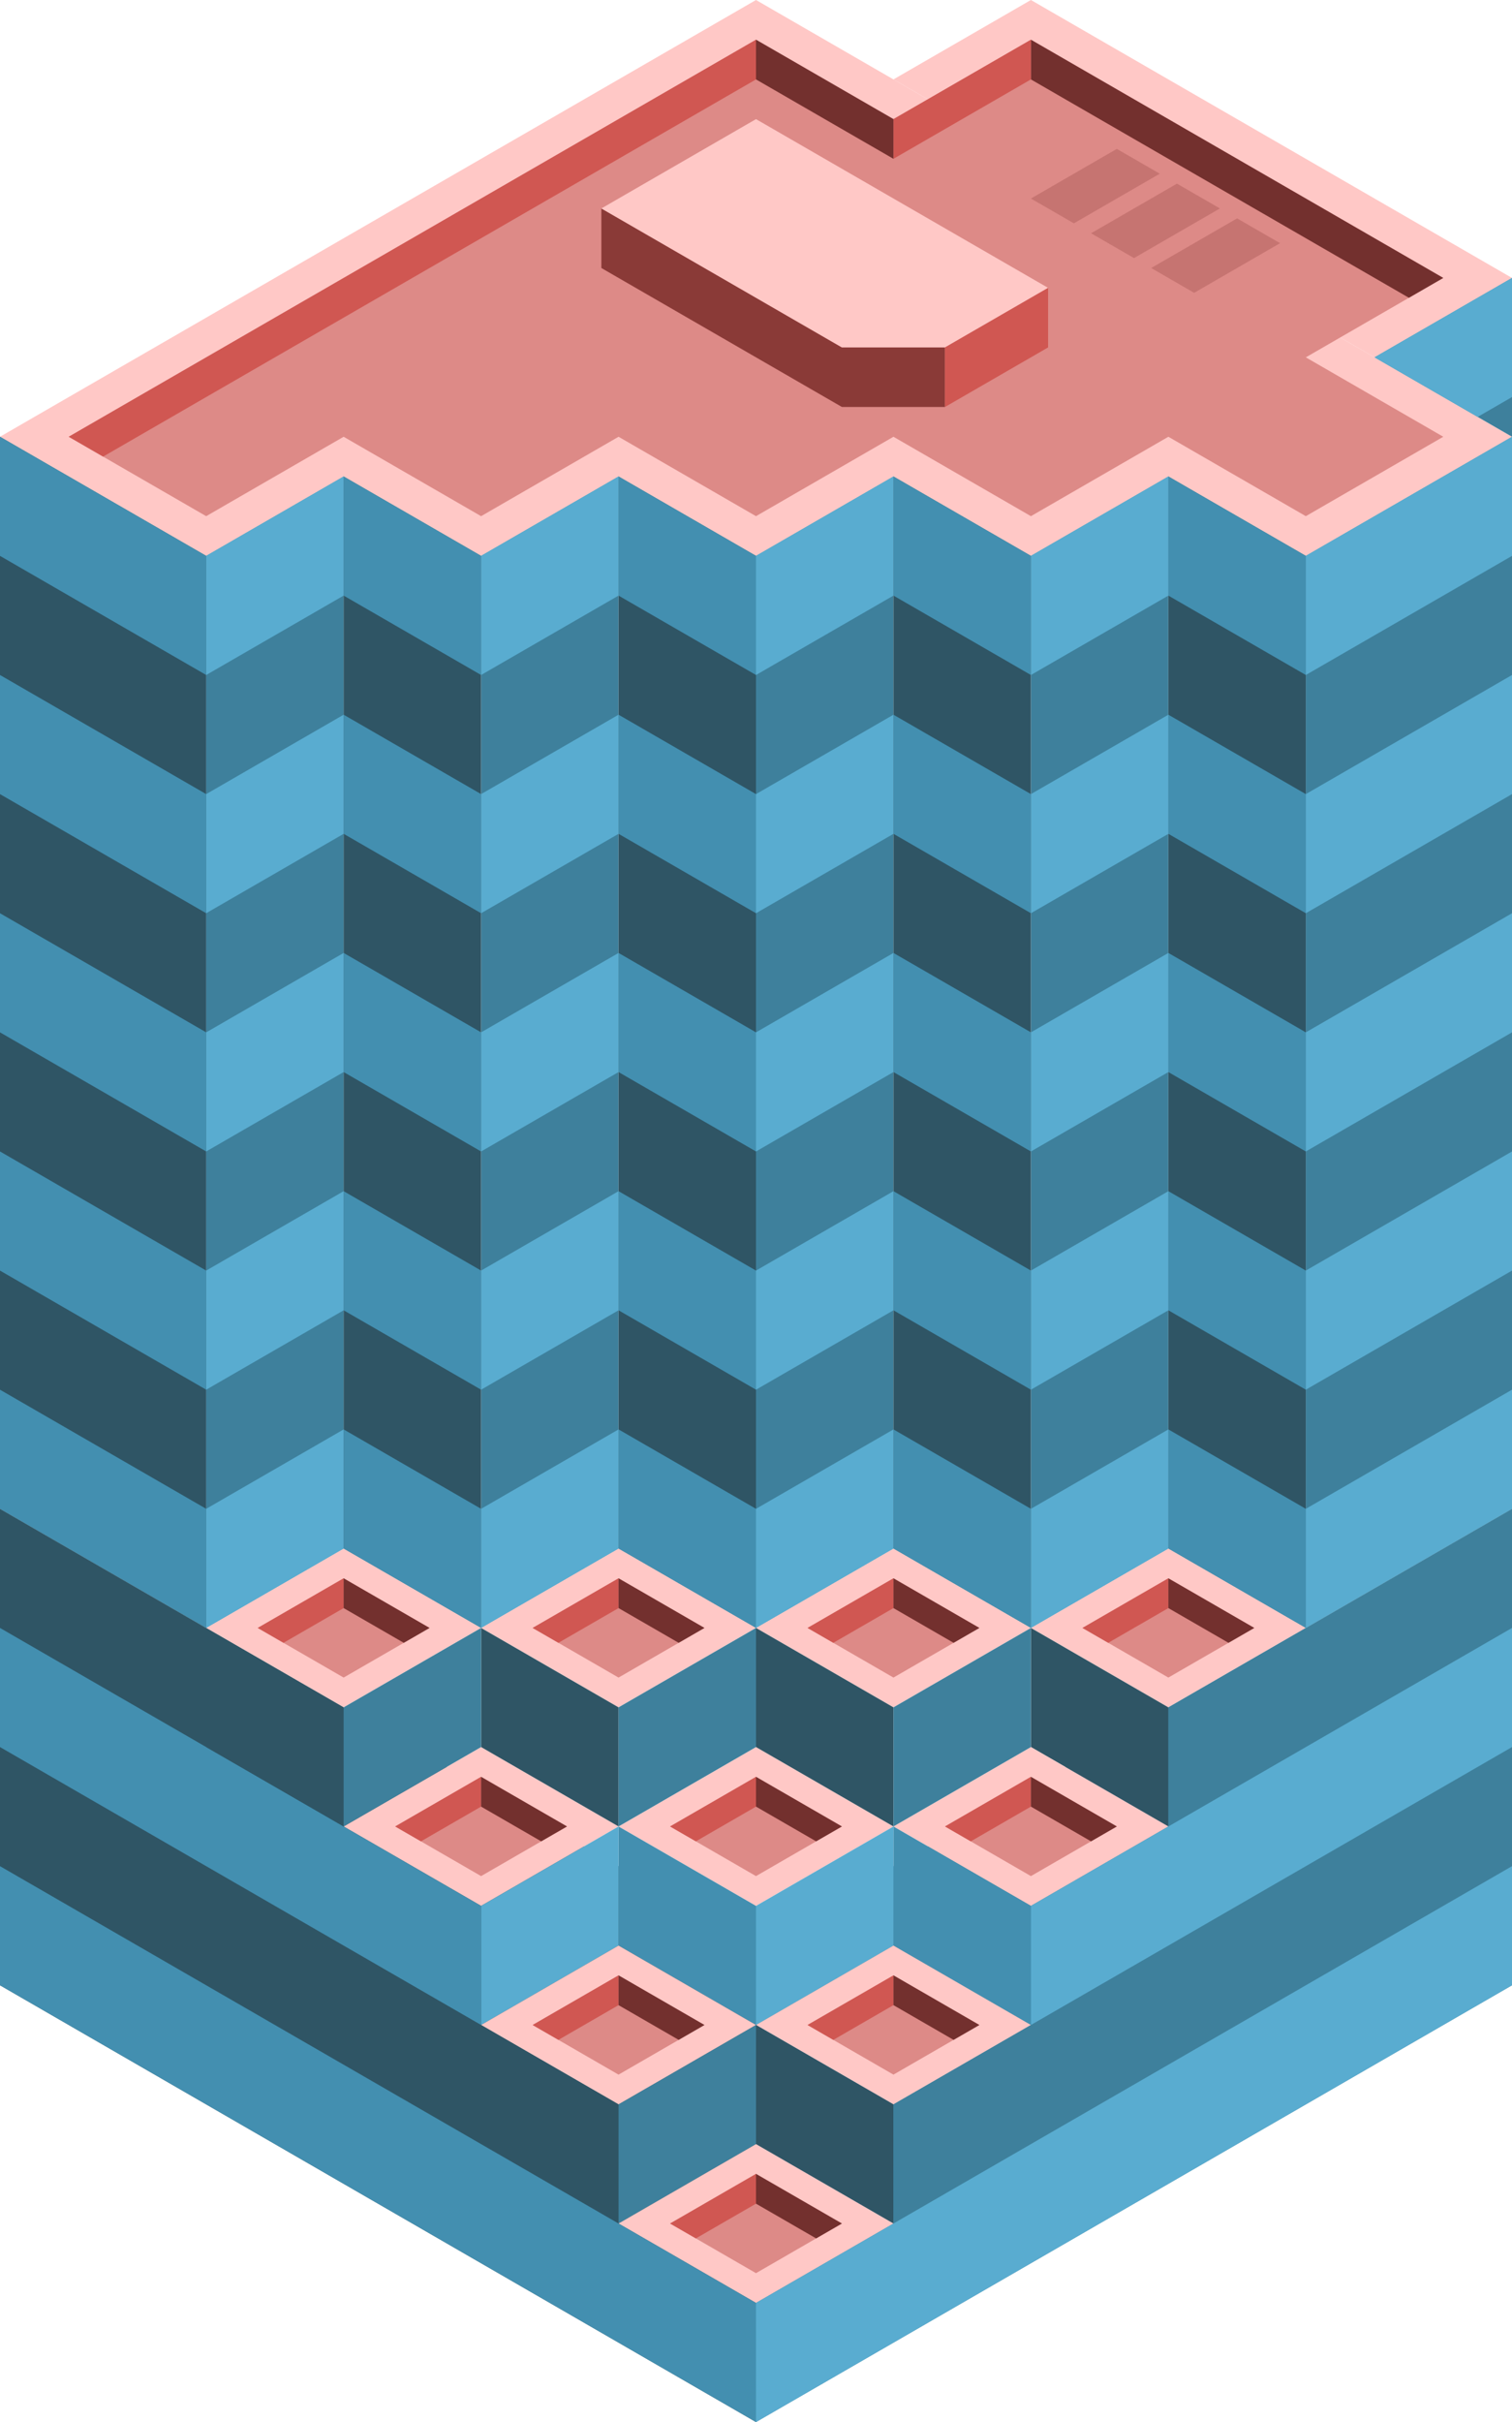 <svg id="Layer_1" data-name="Layer 1" xmlns="http://www.w3.org/2000/svg" viewBox="0 0 220 352.184">
  <defs>
    <style>
      .top-light {
        fill: #ffc8c6;
      }

      .curtain-R-prim-dark {
        fill: #3e809c;
      }

      .curtain-L-prim-dark {
        fill: #2f5565;
      }

      .top-prim {
        fill: #dd8a87;
      }

      .exterior-L-light {
        fill: #8a3a37;
      }

      .exterior-L-prim {
        fill: #73302e;
      }

      .top-dark {
        fill: #c67471;
      }

      .exterior-R-prim {
        fill: #d05752;
      }

      .curtain-L-prim-light {
        fill: #438fb0;
      }

      .curtain-R-prim-light {
        fill: #59acd0;
      }
    </style>
  </defs>
  <title>Artboard 10</title>
  <g id="root">
    <path id="Path" class="top-light" d="M50,69.282,70,80.829,90,69.282l20,11.547,20-11.547,20,11.547,20-11.547,20,11.547,30-17.32L110,0,0,63.508l30,17.32Z"/>
    <path id="Path-2" data-name="Path" class="curtain-R-prim-dark" d="M190,80.829V236.714l30-17.32V63.508Z"/>
    <path id="Path-3" data-name="Path" class="curtain-L-prim-dark" d="M30,80.829V236.714L0,219.393V63.508Z"/>
    <path id="Path-4" data-name="Path" class="curtain-R-prim-dark" d="M110,352.184v-69.282l110-63.508v69.282Z"/>
    <path id="Path-5" data-name="Path" class="curtain-L-prim-dark" d="M110,352.184v-69.282L0,219.393v69.282Z"/>
    <path id="Path-6" data-name="Path" class="top-light" d="M130,11.547,150,0l70,40.414-20,11.547Z"/>
    <path id="Path-7" data-name="Path" class="curtain-R-prim-dark" d="M220,40.414V63.508L200,51.961Z"/>
    <path id="Path-8" data-name="Path" class="top-prim" d="M10,63.508l20,11.547,20-11.547,20,11.547,20-11.547,20,11.547,20-11.547,20,11.547,20-11.547,20,11.547,20-11.547-20-11.547,20-11.547L150,5.774,130,17.32,110,5.774Z"/>
    <path id="Path-9" data-name="Path" class="exterior-L-light" d="M122.5,59.178h15v-8.66h-15l-35-20.207v8.66Z"/>
    <path id="Path-10" data-name="Path" class="exterior-L-prim" d="M205,43.301,150,11.547V5.774l60,34.641Z"/>
    <path id="Path-11" data-name="Path" class="top-dark" d="M150,28.867l12.5-7.217,6.25,3.608-12.5,7.217Z"/>
    <path id="Path-12" data-name="Path" class="top-dark" d="M158.75,33.919l12.5-7.217,6.25,3.608L165,37.528Z"/>
    <path id="Path-13" data-name="Path" class="top-dark" d="M167.5,38.971,180,31.754l6.25,3.608L173.75,42.58Z"/>
    <path id="Path-14" data-name="Path" class="top-light" d="M87.5,30.311l22.5-12.99,42.5,24.537-15,8.66h-15Z"/>
    <path id="Path-15" data-name="Path" class="exterior-R-prim" d="M152.5,50.518v-8.66l-15,8.66v8.66Z"/>
    <path id="Path-16" data-name="Path" class="curtain-R-prim-dark" d="M30,80.829,50,69.282V225.167l-20,11.547Z"/>
    <path id="Path-17" data-name="Path" class="curtain-R-prim-dark" d="M110,80.829l20-11.547V225.167l-20,11.547Z"/>
    <path id="Path-18" data-name="Path" class="curtain-R-prim-dark" d="M70,80.829,90,69.282V225.167l-20,11.547Z"/>
    <path id="Path-19" data-name="Path" class="curtain-R-prim-dark" d="M150,80.829l20-11.547V225.167l-20,11.547Z"/>
    <path id="Path-20" data-name="Path" class="curtain-L-prim-dark" d="M50,69.282,70,80.829V236.714l-20-11.547Z"/>
    <path id="Path-21" data-name="Path" class="curtain-L-prim-dark" d="M90,69.282l20,11.547V236.714l-20-11.547Z"/>
    <path id="Path-22" data-name="Path" class="curtain-L-prim-dark" d="M130,69.282l20,11.547V236.714l-20-11.547Z"/>
    <path id="Path-23" data-name="Path" class="curtain-L-prim-dark" d="M170,69.282l20,11.547V236.714l-20-11.547Z"/>
    <path id="Path-24" data-name="Path" class="top-light" d="M150,236.714l20-11.547,20,11.547-20,11.547Z"/>
    <path id="Path-25" data-name="Path" class="curtain-L-prim-dark" d="M150,254.034l20,11.547v-17.32l-20-11.547Z"/>
    <path id="Path-26" data-name="Path" class="curtain-R-prim-dark" d="M190,254.034l-20,11.547v-17.32l20-11.547Z"/>
    <path id="Path-27" data-name="Path" class="top-prim" d="M157.5,236.714l12.5-7.217,12.5,7.217L170,243.93Z"/>
    <path id="Path-28" data-name="Path" class="exterior-R-prim" d="M161.25,238.879l8.75-5.052v-4.33l-12.5,7.217Z"/>
    <path id="Path-29" data-name="Path" class="exterior-L-prim" d="M178.75,238.879l3.75-2.165L170,229.497v4.33Z"/>
    <path id="Path-30" data-name="Path" class="top-light" d="M130,265.581l20-11.547,20,11.547-20,11.547Z"/>
    <path id="Path-31" data-name="Path" class="curtain-L-prim-light" d="M130,282.902l20,11.547v-17.32l-20-11.547Z"/>
    <path id="Path-32" data-name="Path" class="top-prim" d="M137.5,265.581l12.5-7.217,12.5,7.217L150,272.798Z"/>
    <path id="Path-33" data-name="Path" class="exterior-R-prim" d="M141.25,267.746l8.75-5.052v-4.33l-12.5,7.217Z"/>
    <path id="Path-34" data-name="Path" class="exterior-L-prim" d="M158.75,267.746l3.75-2.165L150,258.364v4.33Z"/>
    <path id="Path-35" data-name="Path" class="top-light" d="M90,265.581l20-11.547,20,11.547-20,11.547Z"/>
    <path id="Path-36" data-name="Path" class="curtain-L-prim-light" d="M90,282.902l20,11.547v-17.32l-20-11.547Z"/>
    <path id="Path-37" data-name="Path" class="curtain-R-prim-light" d="M130,282.902l-20,11.547v-17.32l20-11.547Z"/>
    <path id="Path-38" data-name="Path" class="top-prim" d="M97.5,265.581l12.5-7.217,12.5,7.217L110,272.798Z"/>
    <path id="Path-39" data-name="Path" class="exterior-R-prim" d="M101.25,267.746l8.75-5.052v-4.33l-12.5,7.217Z"/>
    <path id="Path-40" data-name="Path" class="exterior-L-prim" d="M118.75,267.746l3.75-2.165L110,258.364v4.33Z"/>
    <path id="Path-41" data-name="Path" class="top-light" d="M50,265.581l20-11.547,20,11.547-20,11.547Z"/>
    <path id="Path-42" data-name="Path" class="curtain-L-prim-light" d="M0,254.034l70,40.414v-17.32L0,236.714Z"/>
    <path id="Path-43" data-name="Path" class="curtain-R-prim-light" d="M90,282.902l-20,11.547v-17.32l20-11.547Z"/>
    <path id="Path-44" data-name="Path" class="top-prim" d="M57.5,265.581,70,258.364l12.5,7.217L70,272.798Z"/>
    <path id="Path-45" data-name="Path" class="exterior-R-prim" d="M61.25,267.746,70,262.694v-4.33l-12.5,7.217Z"/>
    <path id="Path-46" data-name="Path" class="exterior-L-prim" d="M78.75,267.746l3.75-2.165L70,258.364v4.33Z"/>
    <path id="Path-47" data-name="Path" class="top-light" d="M70,294.449l20-11.547,20,11.547-20,11.547Z"/>
    <path id="Path-48" data-name="Path" class="curtain-L-prim-dark" d="M70,311.769l20,11.547v-17.32l-20-11.547Z"/>
    <path id="Path-49" data-name="Path" class="curtain-R-prim-dark" d="M110,311.769l-20,11.547v-17.32l20-11.547Z"/>
    <path id="Path-50" data-name="Path" class="top-prim" d="M77.5,294.449,90,287.232l12.5,7.217L90,301.666Z"/>
    <path id="Path-51" data-name="Path" class="exterior-R-prim" d="M81.25,296.614,90,291.562v-4.33l-12.5,7.217Z"/>
    <path id="Path-52" data-name="Path" class="exterior-L-prim" d="M98.75,296.614l3.75-2.165L90,287.232v4.33Z"/>
    <path id="Path-53" data-name="Path" class="top-light" d="M110,294.449l20-11.547,20,11.547-20,11.547Z"/>
    <path id="Path-54" data-name="Path" class="curtain-L-prim-dark" d="M110,311.769l20,11.547v-17.32l-20-11.547Z"/>
    <path id="Path-55" data-name="Path" class="curtain-R-prim-dark" d="M150,311.769l-20,11.547v-17.32l20-11.547Z"/>
    <path id="Path-56" data-name="Path" class="top-prim" d="M117.5,294.449l12.5-7.217,12.5,7.217L130,301.666Z"/>
    <path id="Path-57" data-name="Path" class="exterior-R-prim" d="M121.25,296.614l8.75-5.052v-4.33l-12.5,7.217Z"/>
    <path id="Path-58" data-name="Path" class="exterior-L-prim" d="M138.75,296.614l3.75-2.165L130,287.232v4.33Z"/>
    <path id="Path-59" data-name="Path" class="top-light" d="M90,323.316l20-11.547,20,11.547-20,11.547Z"/>
    <path id="Path-60" data-name="Path" class="curtain-L-prim-light" d="M0,288.675l110,63.508V334.863L0,271.355Z"/>
    <path id="Path-61" data-name="Path" class="curtain-R-prim-light" d="M220,288.675,110,352.184V334.863l110-63.508Z"/>
    <path id="Path-62" data-name="Path" class="top-prim" d="M97.5,323.316l12.5-7.217,12.5,7.217L110,330.533Z"/>
    <path id="Path-63" data-name="Path" class="exterior-R-prim" d="M101.25,325.481l8.75-5.052v-4.33l-12.5,7.217Z"/>
    <path id="Path-64" data-name="Path" class="exterior-L-prim" d="M118.75,325.481l3.75-2.165L110,316.099v4.33Z"/>
    <path id="Path-65" data-name="Path" class="top-light" d="M110,236.714l20-11.547,20,11.547-20,11.547Z"/>
    <path id="Path-66" data-name="Path" class="curtain-L-prim-dark" d="M110,254.034l20,11.547v-17.32l-20-11.547Z"/>
    <path id="Path-67" data-name="Path" class="curtain-R-prim-dark" d="M150,254.034l-20,11.547v-17.32l20-11.547Z"/>
    <path id="Path-68" data-name="Path" class="top-prim" d="M117.5,236.714l12.5-7.217,12.5,7.217L130,243.93Z"/>
    <path id="Path-69" data-name="Path" class="exterior-R-prim" d="M121.25,238.879l8.75-5.052v-4.33l-12.5,7.217Z"/>
    <path id="Path-70" data-name="Path" class="exterior-L-prim" d="M138.75,238.879l3.75-2.165L130,229.497v4.33Z"/>
    <path id="Path-71" data-name="Path" class="top-light" d="M70,236.714l20-11.547,20,11.547-20,11.547Z"/>
    <path id="Path-72" data-name="Path" class="curtain-L-prim-dark" d="M70,254.034l20,11.547v-17.32l-20-11.547Z"/>
    <path id="Path-73" data-name="Path" class="curtain-R-prim-dark" d="M110,254.034l-20,11.547v-17.32l20-11.547Z"/>
    <path id="Path-74" data-name="Path" class="top-prim" d="M77.5,236.714,90,229.497l12.5,7.217L90,243.93Z"/>
    <path id="Path-75" data-name="Path" class="exterior-R-prim" d="M81.25,238.879,90,233.827v-4.33l-12.5,7.217Z"/>
    <path id="Path-76" data-name="Path" class="exterior-L-prim" d="M98.75,238.879l3.75-2.165L90,229.497v4.33Z"/>
    <path id="Path-77" data-name="Path" class="top-light" d="M30,236.714l20-11.547,20,11.547-20,11.547Z"/>
    <path id="Path-78" data-name="Path" class="curtain-L-prim-dark" d="M30,254.034l20,11.547v-17.32l-20-11.547Z"/>
    <path id="Path-79" data-name="Path" class="curtain-R-prim-dark" d="M70,254.034l-20,11.547v-17.32l20-11.547Z"/>
    <path id="Path-80" data-name="Path" class="top-prim" d="M37.5,236.714,50,229.497l12.5,7.217L50,243.93Z"/>
    <path id="Path-81" data-name="Path" class="exterior-R-prim" d="M41.25,238.879,50,233.827v-4.33l-12.5,7.217Z"/>
    <path id="Path-82" data-name="Path" class="exterior-L-prim" d="M58.75,238.879l3.75-2.165L50,229.497v4.33Z"/>
    <path id="Path-83" data-name="Path" class="curtain-R-prim-light" d="M190,132.791,220,115.47V98.15l-30,17.32Z"/>
    <path id="Path-84" data-name="Path" class="curtain-R-prim-light" d="M190,202.072l30-17.32V167.431L190,184.752Z"/>
    <path id="Path-85" data-name="Path" class="curtain-R-prim-light" d="M150,294.449l70-40.414v-17.32l-70,40.414Z"/>
    <path id="Path-86" data-name="Path" class="curtain-R-prim-light" d="M190,98.15,220,80.829v-17.32l-30,17.32Z"/>
    <path id="Path-87" data-name="Path" class="curtain-R-prim-light" d="M190,167.431l30-17.32v-17.32l-30,17.32Z"/>
    <path id="Path-88" data-name="Path" class="curtain-R-prim-light" d="M190,236.714l30-17.32V202.072l-30,17.321Z"/>
    <path id="Path-89" data-name="Path" class="curtain-R-prim-light" d="M150,132.791l20-11.547v-17.32L150,115.47Z"/>
    <path id="Path-90" data-name="Path" class="curtain-R-prim-light" d="M150,202.072l20-11.547v-17.32l-20,11.547Z"/>
    <path id="Path-91" data-name="Path" class="curtain-R-prim-light" d="M150,98.15l20-11.547V69.282L150,80.829Z"/>
    <path id="Path-92" data-name="Path" class="curtain-R-prim-light" d="M150,167.431l20-11.547V138.564l-20,11.547Z"/>
    <path id="Path-93" data-name="Path" class="curtain-R-prim-light" d="M150,236.714l20-11.547v-17.32l-20,11.547Z"/>
    <path id="Path-94" data-name="Path" class="curtain-R-prim-light" d="M70,132.791l20-11.547v-17.32L70,115.47Z"/>
    <path id="Path-95" data-name="Path" class="curtain-R-prim-light" d="M70,202.072l20-11.547v-17.32L70,184.752Z"/>
    <path id="Path-96" data-name="Path" class="curtain-R-prim-light" d="M70,98.15l20-11.547V69.282L70,80.829Z"/>
    <path id="Path-97" data-name="Path" class="curtain-R-prim-light" d="M70,167.431l20-11.547V138.564L70,150.111Z"/>
    <path id="Path-98" data-name="Path" class="curtain-R-prim-light" d="M70,236.714l20-11.547v-17.32l-20,11.547Z"/>
    <path id="Path-99" data-name="Path" class="curtain-R-prim-light" d="M110,132.791l20-11.547v-17.32L110,115.47Z"/>
    <path id="Path-100" data-name="Path" class="curtain-R-prim-light" d="M110,202.073l20-11.547V173.205l-20,11.547Z"/>
    <path id="Path-101" data-name="Path" class="curtain-R-prim-light" d="M110,98.15l20-11.547V69.282L110,80.829Z"/>
    <path id="Path-102" data-name="Path" class="curtain-R-prim-light" d="M110,167.431l20-11.547V138.564l-20,11.547Z"/>
    <path id="Path-103" data-name="Path" class="curtain-R-prim-light" d="M110,236.714l20-11.547v-17.32l-20,11.547Z"/>
    <path id="Path-104" data-name="Path" class="curtain-R-prim-light" d="M30,132.791l20-11.547v-17.32L30,115.47Z"/>
    <path id="Path-105" data-name="Path" class="curtain-R-prim-light" d="M30,202.073l20-11.547V173.205L30,184.752Z"/>
    <path id="Path-106" data-name="Path" class="curtain-R-prim-light" d="M30,98.15l20-11.547V69.282L30,80.829Z"/>
    <path id="Path-107" data-name="Path" class="curtain-R-prim-light" d="M30,167.431l20-11.547V138.564L30,150.111Z"/>
    <path id="Path-108" data-name="Path" class="curtain-R-prim-light" d="M30,236.714l20-11.547v-17.32l-20,11.547Z"/>
    <path id="Path-109" data-name="Path" class="curtain-R-prim-light" d="M215,60.622l5-2.887V40.414l-20,11.547Z"/>
    <path id="Path-110" data-name="Path" class="curtain-L-prim-light" d="M170,121.243l20,11.547V115.47l-20-11.547Z"/>
    <path id="Path-111" data-name="Path" class="curtain-L-prim-light" d="M170,190.525l20,11.547v-17.32l-20-11.547Z"/>
    <path id="Path-112" data-name="Path" class="curtain-L-prim-light" d="M170,86.603,190,98.15V80.829L170,69.282Z"/>
    <path id="Path-113" data-name="Path" class="curtain-L-prim-light" d="M170,155.885l20,11.547V150.111l-20-11.547Z"/>
    <path id="Path-114" data-name="Path" class="curtain-L-prim-light" d="M170,225.167l20,11.547V219.393l-20-11.547Z"/>
    <path id="Path-115" data-name="Path" class="curtain-L-prim-light" d="M90,121.243l20,11.547V115.47L90,103.923Z"/>
    <path id="Path-116" data-name="Path" class="curtain-L-prim-light" d="M90,190.525l20,11.547v-17.32L90,173.205Z"/>
    <path id="Path-117" data-name="Path" class="curtain-L-prim-light" d="M90,86.603,110,98.15V80.829L90,69.282Z"/>
    <path id="Path-118" data-name="Path" class="curtain-L-prim-light" d="M90,155.885l20,11.547V150.111L90,138.564Z"/>
    <path id="Path-119" data-name="Path" class="curtain-L-prim-light" d="M90,225.167l20,11.547V219.393l-20-11.547Z"/>
    <path id="Path-120" data-name="Path" class="curtain-L-prim-light" d="M130,121.243l20,11.547V115.47l-20-11.547Z"/>
    <path id="Path-121" data-name="Path" class="curtain-L-prim-light" d="M130,190.525l20,11.547v-17.32l-20-11.547Z"/>
    <path id="Path-122" data-name="Path" class="curtain-L-prim-light" d="M130,86.603,150,98.15V80.829L130,69.282Z"/>
    <path id="Path-123" data-name="Path" class="curtain-L-prim-light" d="M130,155.885l20,11.547V150.111l-20-11.547Z"/>
    <path id="Path-124" data-name="Path" class="curtain-L-prim-light" d="M130,225.167l20,11.547V219.393l-20-11.547Z"/>
    <path id="Path-125" data-name="Path" class="curtain-L-prim-light" d="M50,121.243l20,11.547V115.47L50,103.923Z"/>
    <path id="Path-126" data-name="Path" class="curtain-L-prim-light" d="M50,190.525l20,11.547v-17.32l-20-11.547Z"/>
    <path id="Path-127" data-name="Path" class="curtain-L-prim-light" d="M50,86.603,70,98.15V80.829L50,69.282Z"/>
    <path id="Path-128" data-name="Path" class="curtain-L-prim-light" d="M50,155.885l20,11.547V150.111L50,138.564Z"/>
    <path id="Path-129" data-name="Path" class="curtain-L-prim-light" d="M50,225.167l20,11.547V219.393l-20-11.547Z"/>
    <path id="Path-130" data-name="Path" class="curtain-L-prim-light" d="M0,115.47l30,17.32V115.47L0,98.15Z"/>
    <path id="Path-131" data-name="Path" class="curtain-L-prim-light" d="M0,184.752l30,17.32v-17.32L0,167.431Z"/>
    <path id="Path-132" data-name="Path" class="curtain-L-prim-light" d="M0,80.829,30,98.15V80.829L0,63.508Z"/>
    <path id="Path-133" data-name="Path" class="curtain-L-prim-light" d="M0,150.111l30,17.32V150.111l-30-17.32Z"/>
    <path id="Path-134" data-name="Path" class="curtain-L-prim-light" d="M0,219.393l30,17.32v-17.32L0,202.073Z"/>
    <path id="Path-135" data-name="Path" class="exterior-R-prim" d="M130,17.32v5.774l20-11.547V5.773Z"/>
    <path id="Path-136" data-name="Path" class="exterior-L-prim" d="M110,5.773v5.774l20,11.547V17.32Z"/>
    <path id="Path-137" data-name="Path" class="exterior-R-prim" d="M10,63.508,110,5.773v5.774L15,66.395Z"/>
  </g>
</svg>
